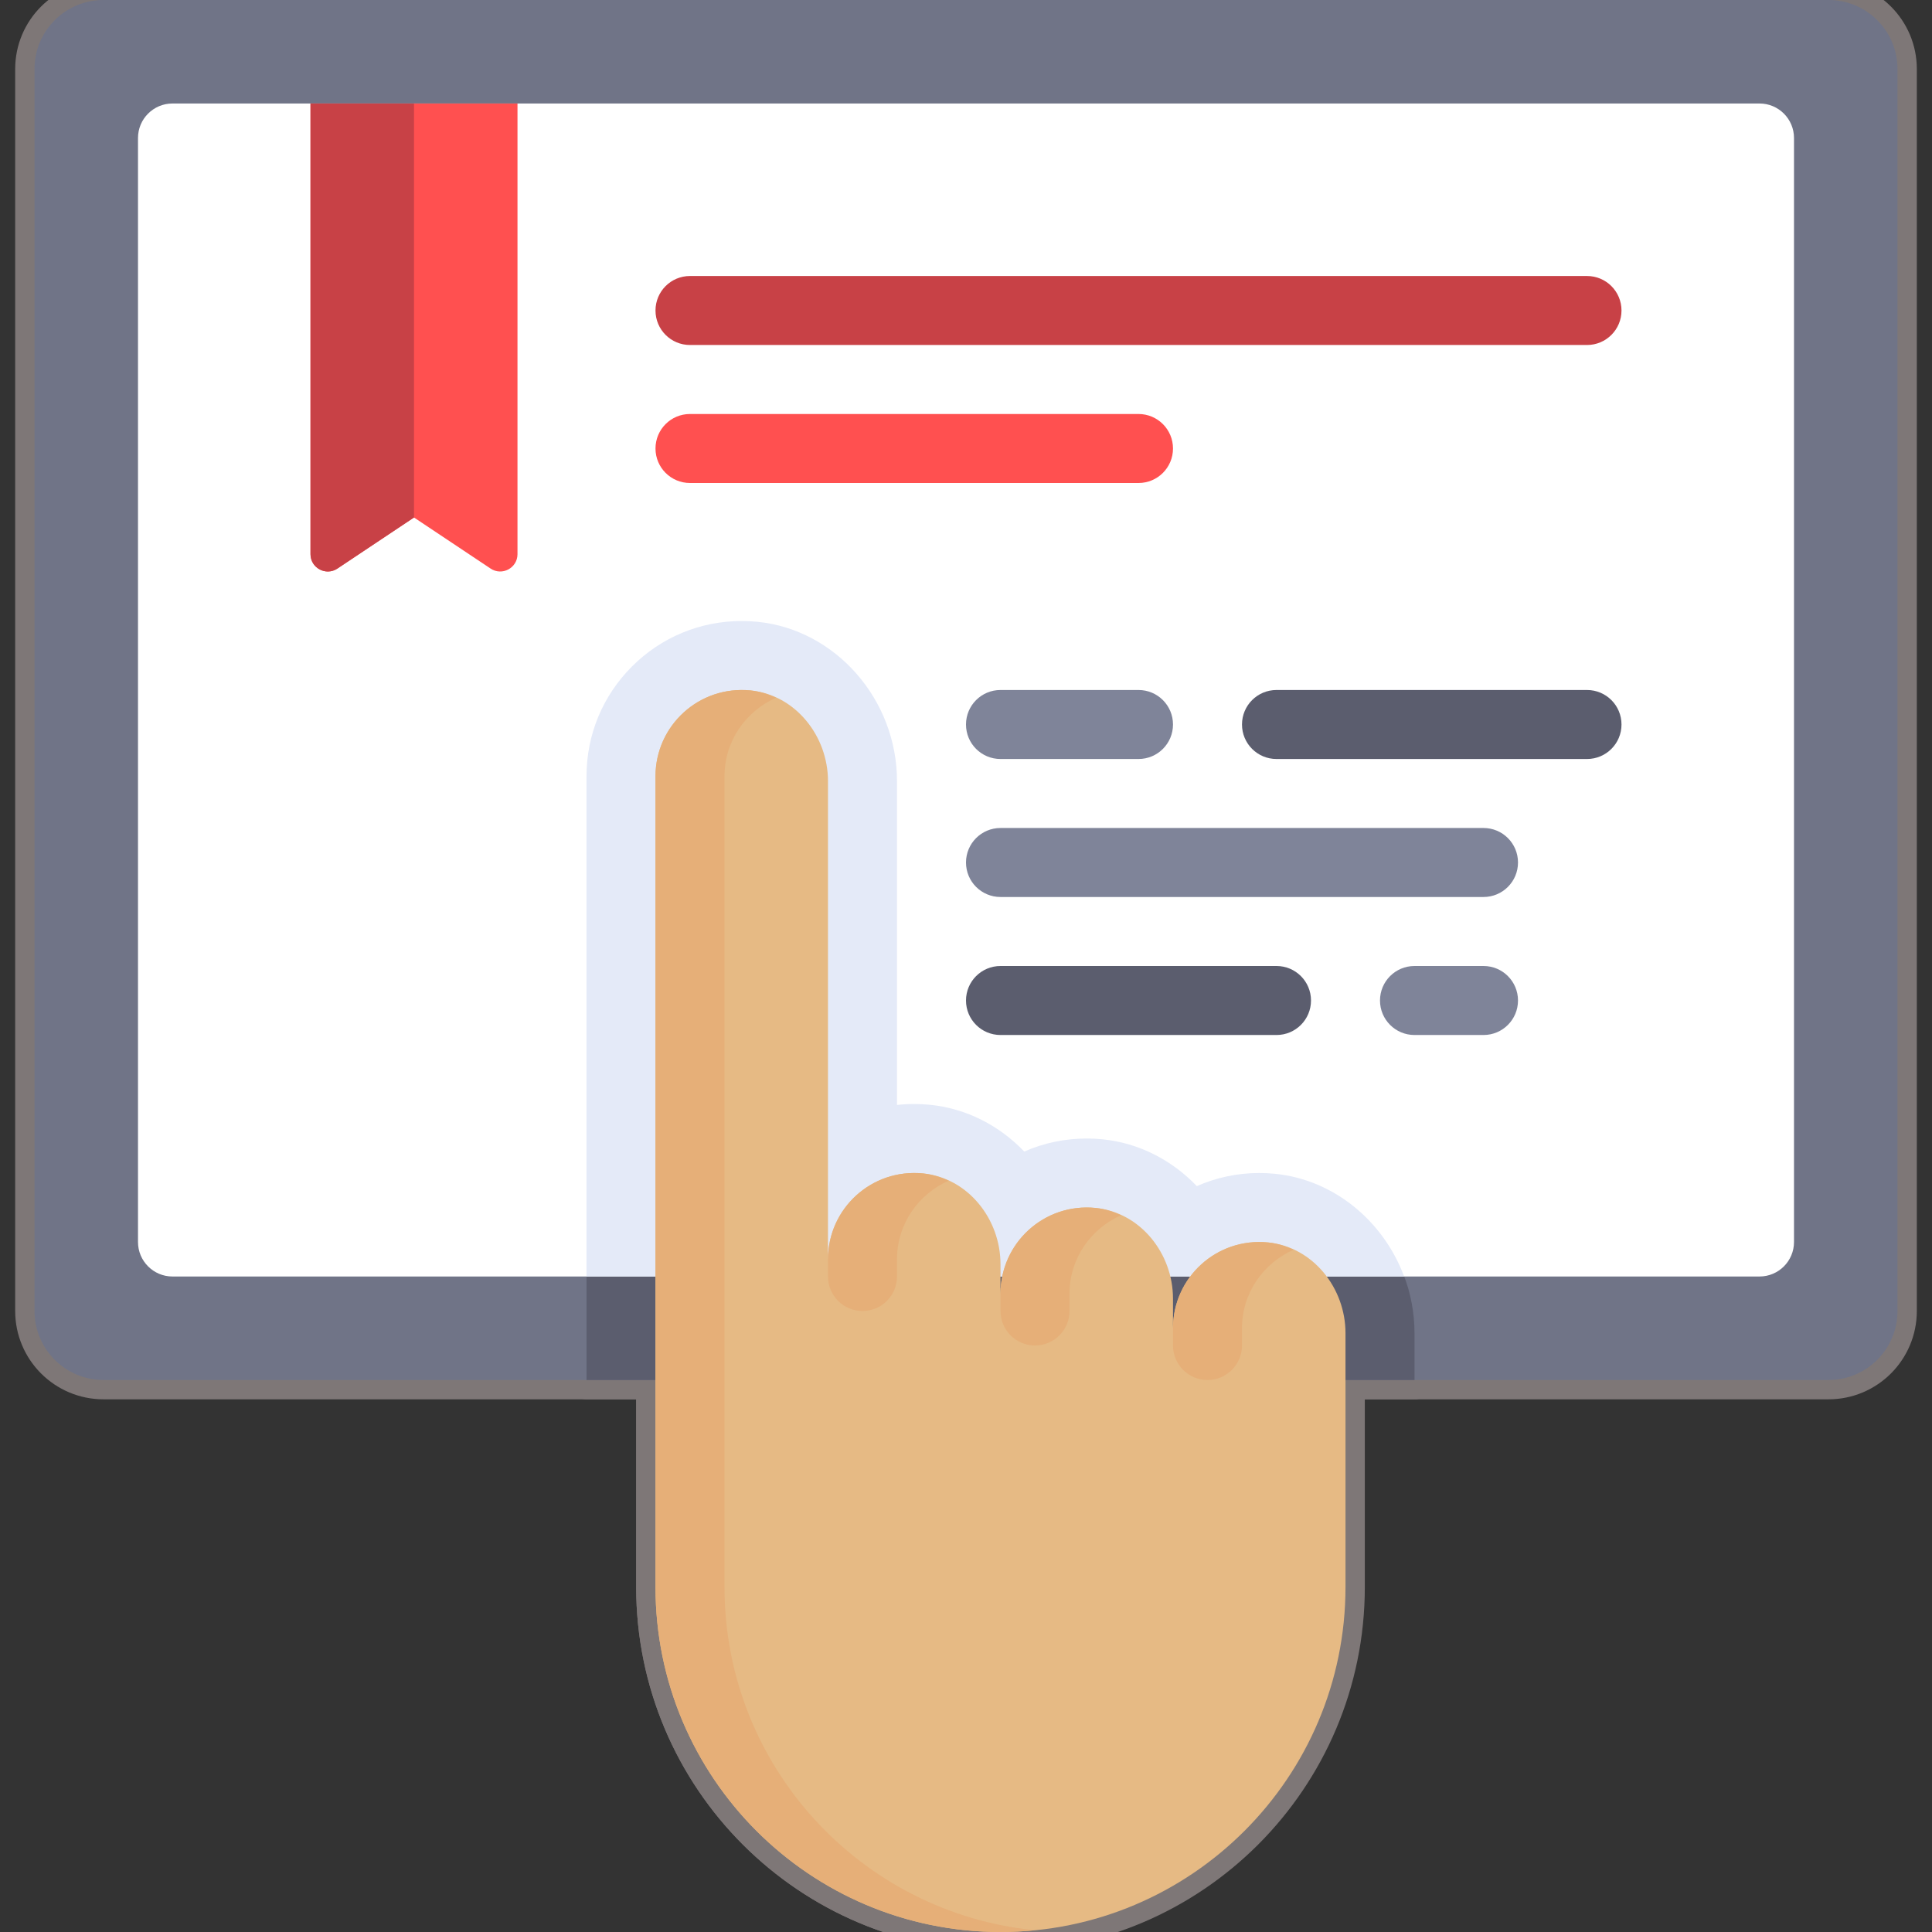 <!DOCTYPE svg PUBLIC "-//W3C//DTD SVG 1.1//EN" "http://www.w3.org/Graphics/SVG/1.1/DTD/svg11.dtd">
<!-- Uploaded to: SVG Repo, www.svgrepo.com, Transformed by: SVG Repo Mixer Tools -->
<svg height="256px" width="256px" version="1.1" id="Layer_1" xmlns="http://www.w3.org/2000/svg" xmlns:xlink="http://www.w3.org/1999/xlink" viewBox="0 0 512 512" xml:space="preserve" fill="#000000" stroke="#000000" stroke-width="0.005">
<rect x="0" y="0" width="512" height="512" fill="#333333" stroke="none"/>
<g id="SVGRepo_bgCarrier" stroke-width="0"/>
<g id="SVGRepo_tracerCarrier" stroke-linecap="round" stroke-linejoin="round" stroke="#7e7777" stroke-width="10.24"> <path style="fill:#707487;" d="M484.571,365.714H27.429c-10.099,0-18.286-8.186-18.286-18.286V18.286C9.143,8.186,17.329,0,27.429,0 h457.143c10.099,0,18.286,8.186,18.286,18.286v329.143C502.857,357.528,494.671,365.714,484.571,365.714z"/> <path style="fill:#5B5D6E;" d="M337.893,311.066c-1.407-0.141-2.801-0.209-4.178-0.209c-5.882,0-11.481,1.241-16.547,3.475 c-6.534-6.837-15.267-11.435-24.989-12.408c-1.407-0.142-2.801-0.21-4.178-0.21c-5.798,0-11.411,1.191-16.565,3.457 c-6.531-6.829-15.258-11.418-24.971-12.391c-1.407-0.141-2.801-0.209-4.178-0.209c-1.539,0-3.064,0.083-4.571,0.249v-85.803 c0-21.609-16.237-40.162-36.965-42.237c-1.407-0.141-2.801-0.209-4.178-0.209l0,0c-10.99,0-21.322,4.279-29.093,12.05 c-7.77,7.77-12.05,18.103-12.05,29.093v160h219.429v-12.411C374.857,331.694,358.621,313.142,337.893,311.066z"/> <path style="fill:#FFFFFF;" d="M170.137,338.286H45.714c-5.049,0-9.143-4.094-9.143-9.143V36.571c0-5.049,4.094-9.143,9.143-9.143 h420.571c5.049,0,9.143,4.094,9.143,9.143v292.571c0,5.049-4.094,9.143-9.143,9.143H309.665"/> <path style="fill:#E4EAF8;" d="M372.112,338.286c-5.451-14.627-18.533-25.649-34.218-27.219c-1.408-0.141-2.802-0.209-4.179-0.209 c-5.882,0-11.481,1.241-16.547,3.475c-6.534-6.837-15.267-11.435-24.989-12.408c-1.407-0.142-2.801-0.21-4.178-0.21 c-5.798,0-11.411,1.191-16.565,3.457c-6.531-6.829-15.258-11.418-24.971-12.391c-1.407-0.141-2.801-0.209-4.178-0.209 c-1.539,0-3.064,0.083-4.571,0.249v-85.803c0-21.609-16.237-40.162-36.965-42.237c-1.407-0.141-2.801-0.209-4.178-0.209l0,0 c-10.99,0-21.322,4.279-29.093,12.05c-7.77,7.77-12.05,18.103-12.05,29.093v132.571H372.112z"/> <path style="fill:#C84146;" d="M420.571,91.429H182.857c-5.054,0-9.143-4.089-9.143-9.143s4.089-9.143,9.143-9.143h237.714 c5.054,0,9.143,4.089,9.143,9.143S425.625,91.429,420.571,91.429z"/> <path style="fill:#5B5D6E;" d="M420.571,201.143h-82.286c-5.054,0-9.143-4.089-9.143-9.143s4.089-9.143,9.143-9.143h82.286 c5.054,0,9.143,4.089,9.143,9.143S425.625,201.143,420.571,201.143z"/> <g> <path style="fill:#7F8499;" d="M301.714,201.143h-36.571c-5.054,0-9.143-4.089-9.143-9.143s4.089-9.143,9.143-9.143h36.571 c5.054,0,9.143,4.089,9.143,9.143S306.768,201.143,301.714,201.143z"/> <path style="fill:#7F8499;" d="M393.143,237.714h-128c-5.054,0-9.143-4.089-9.143-9.143s4.089-9.143,9.143-9.143h128 c5.054,0,9.143,4.089,9.143,9.143S398.197,237.714,393.143,237.714z"/> <path style="fill:#7F8499;" d="M393.143,274.286h-18.286c-5.054,0-9.143-4.089-9.143-9.143s4.089-9.143,9.143-9.143h18.286 c5.054,0,9.143,4.089,9.143,9.143S398.197,274.286,393.143,274.286z"/> </g> <path style="fill:#5B5D6E;" d="M338.286,274.286h-73.143c-5.054,0-9.143-4.089-9.143-9.143s4.089-9.143,9.143-9.143h73.143 c5.054,0,9.143,4.089,9.143,9.143S343.339,274.286,338.286,274.286z"/> <path style="fill:#FF5050;" d="M301.714,128H182.857c-5.054,0-9.143-4.089-9.143-9.143s4.089-9.143,9.143-9.143h118.857 c5.054,0,9.143,4.089,9.143,9.143S306.768,128,301.714,128z"/> <path style="fill:#e6ba84;" d="M356.571,420.571v-67.269c0-11.957-8.603-22.851-20.501-24.042 c-13.681-1.369-25.214,9.338-25.214,22.739v-7.84c0-11.957-8.603-22.851-20.501-24.042c-13.681-1.369-25.214,9.338-25.214,22.739 v-7.84c0-11.957-8.603-22.851-20.501-24.042c-13.681-1.369-25.214,9.338-25.214,22.739V207.017c0-11.957-8.603-22.851-20.501-24.042 c-13.681-1.369-25.214,9.338-25.214,22.739v214.857c0,50.495,40.934,91.429,91.429,91.429l0,0 C315.638,512,356.571,471.066,356.571,420.571z"/> <g> <path style="fill:#E6AF78;" d="M192,420.571V205.714c0-9.331,5.649-17.251,13.664-20.802c-2.096-0.967-4.325-1.695-6.736-1.936 c-13.681-1.37-25.214,9.337-25.214,22.738v214.857c0,50.495,40.934,91.429,91.429,91.429c3.087,0,6.135-0.163,9.143-0.462 C228.085,506.95,192,467.979,192,420.571z"/> <path style="fill:#E6AF78;" d="M228.571,347.429c5.049,0,9.143-4.094,9.143-9.143v-4.571c0-9.331,5.649-17.251,13.664-20.802 c-2.096-0.967-4.325-1.695-6.736-1.936c-13.681-1.37-25.214,9.337-25.214,22.738v4.571 C219.429,343.335,223.522,347.429,228.571,347.429L228.571,347.429z"/> <path style="fill:#E6AF78;" d="M274.286,356.571c5.049,0,9.143-4.094,9.143-9.143v-4.571c0-9.331,5.649-17.251,13.664-20.802 c-2.096-0.967-4.325-1.695-6.736-1.936c-13.681-1.37-25.214,9.337-25.214,22.738v4.571 C265.143,352.478,269.237,356.571,274.286,356.571L274.286,356.571z"/> <path style="fill:#E6AF78;" d="M320,365.714c5.049,0,9.143-4.094,9.143-9.143V352c0-9.331,5.649-17.251,13.664-20.802 c-2.096-0.967-4.325-1.695-6.736-1.936c-13.681-1.37-25.214,9.337-25.214,22.738v4.571 C310.857,361.621,314.951,365.714,320,365.714L320,365.714z"/> </g> <path style="fill:#FF5050;" d="M82.286,27.429v119.431c0,3.663,4.082,5.848,7.13,3.816l20.298-13.533l20.298,13.533 c3.048,2.032,7.13-0.153,7.13-3.816V27.429H82.286z"/> <path style="fill:#C84146;" d="M82.286,27.429v119.431c0,3.663,4.082,5.848,7.13,3.816l20.298-13.533V27.429H82.286z"/> </g>
<g id="SVGRepo_iconCarrier"> <path style="fill:#707487;" d="M484.571,365.714H27.429c-10.099,0-18.286-8.186-18.286-18.286V18.286C9.143,8.186,17.329,0,27.429,0 h457.143c10.099,0,18.286,8.186,18.286,18.286v329.143C502.857,357.528,494.671,365.714,484.571,365.714z"/> <path style="fill:#5B5D6E;" d="M337.893,311.066c-1.407-0.141-2.801-0.209-4.178-0.209c-5.882,0-11.481,1.241-16.547,3.475 c-6.534-6.837-15.267-11.435-24.989-12.408c-1.407-0.142-2.801-0.21-4.178-0.21c-5.798,0-11.411,1.191-16.565,3.457 c-6.531-6.829-15.258-11.418-24.971-12.391c-1.407-0.141-2.801-0.209-4.178-0.209c-1.539,0-3.064,0.083-4.571,0.249v-85.803 c0-21.609-16.237-40.162-36.965-42.237c-1.407-0.141-2.801-0.209-4.178-0.209l0,0c-10.99,0-21.322,4.279-29.093,12.05 c-7.77,7.77-12.05,18.103-12.05,29.093v160h219.429v-12.411C374.857,331.694,358.621,313.142,337.893,311.066z"/> <path style="fill:#FFFFFF;" d="M170.137,338.286H45.714c-5.049,0-9.143-4.094-9.143-9.143V36.571c0-5.049,4.094-9.143,9.143-9.143 h420.571c5.049,0,9.143,4.094,9.143,9.143v292.571c0,5.049-4.094,9.143-9.143,9.143H309.665"/> <path style="fill:#E4EAF8;" d="M372.112,338.286c-5.451-14.627-18.533-25.649-34.218-27.219c-1.408-0.141-2.802-0.209-4.179-0.209 c-5.882,0-11.481,1.241-16.547,3.475c-6.534-6.837-15.267-11.435-24.989-12.408c-1.407-0.142-2.801-0.21-4.178-0.21 c-5.798,0-11.411,1.191-16.565,3.457c-6.531-6.829-15.258-11.418-24.971-12.391c-1.407-0.141-2.801-0.209-4.178-0.209 c-1.539,0-3.064,0.083-4.571,0.249v-85.803c0-21.609-16.237-40.162-36.965-42.237c-1.407-0.141-2.801-0.209-4.178-0.209l0,0 c-10.99,0-21.322,4.279-29.093,12.05c-7.77,7.77-12.05,18.103-12.05,29.093v132.571H372.112z"/> <path style="fill:#C84146;" d="M420.571,91.429H182.857c-5.054,0-9.143-4.089-9.143-9.143s4.089-9.143,9.143-9.143h237.714 c5.054,0,9.143,4.089,9.143,9.143S425.625,91.429,420.571,91.429z"/> <path style="fill:#5B5D6E;" d="M420.571,201.143h-82.286c-5.054,0-9.143-4.089-9.143-9.143s4.089-9.143,9.143-9.143h82.286 c5.054,0,9.143,4.089,9.143,9.143S425.625,201.143,420.571,201.143z"/> <g> <path style="fill:#7F8499;" d="M301.714,201.143h-36.571c-5.054,0-9.143-4.089-9.143-9.143s4.089-9.143,9.143-9.143h36.571 c5.054,0,9.143,4.089,9.143,9.143S306.768,201.143,301.714,201.143z"/> <path style="fill:#7F8499;" d="M393.143,237.714h-128c-5.054,0-9.143-4.089-9.143-9.143s4.089-9.143,9.143-9.143h128 c5.054,0,9.143,4.089,9.143,9.143S398.197,237.714,393.143,237.714z"/> <path style="fill:#7F8499;" d="M393.143,274.286h-18.286c-5.054,0-9.143-4.089-9.143-9.143s4.089-9.143,9.143-9.143h18.286 c5.054,0,9.143,4.089,9.143,9.143S398.197,274.286,393.143,274.286z"/> </g> <path style="fill:#5B5D6E;" d="M338.286,274.286h-73.143c-5.054,0-9.143-4.089-9.143-9.143s4.089-9.143,9.143-9.143h73.143 c5.054,0,9.143,4.089,9.143,9.143S343.339,274.286,338.286,274.286z"/> <path style="fill:#FF5050;" d="M301.714,128H182.857c-5.054,0-9.143-4.089-9.143-9.143s4.089-9.143,9.143-9.143h118.857 c5.054,0,9.143,4.089,9.143,9.143S306.768,128,301.714,128z"/> <path style="fill:#e6ba84;" d="M356.571,420.571v-67.269c0-11.957-8.603-22.851-20.501-24.042 c-13.681-1.369-25.214,9.338-25.214,22.739v-7.84c0-11.957-8.603-22.851-20.501-24.042c-13.681-1.369-25.214,9.338-25.214,22.739 v-7.84c0-11.957-8.603-22.851-20.501-24.042c-13.681-1.369-25.214,9.338-25.214,22.739V207.017c0-11.957-8.603-22.851-20.501-24.042 c-13.681-1.369-25.214,9.338-25.214,22.739v214.857c0,50.495,40.934,91.429,91.429,91.429l0,0 C315.638,512,356.571,471.066,356.571,420.571z"/> <g> <path style="fill:#E6AF78;" d="M192,420.571V205.714c0-9.331,5.649-17.251,13.664-20.802c-2.096-0.967-4.325-1.695-6.736-1.936 c-13.681-1.37-25.214,9.337-25.214,22.738v214.857c0,50.495,40.934,91.429,91.429,91.429c3.087,0,6.135-0.163,9.143-0.462 C228.085,506.95,192,467.979,192,420.571z"/> <path style="fill:#E6AF78;" d="M228.571,347.429c5.049,0,9.143-4.094,9.143-9.143v-4.571c0-9.331,5.649-17.251,13.664-20.802 c-2.096-0.967-4.325-1.695-6.736-1.936c-13.681-1.37-25.214,9.337-25.214,22.738v4.571 C219.429,343.335,223.522,347.429,228.571,347.429L228.571,347.429z"/> <path style="fill:#E6AF78;" d="M274.286,356.571c5.049,0,9.143-4.094,9.143-9.143v-4.571c0-9.331,5.649-17.251,13.664-20.802 c-2.096-0.967-4.325-1.695-6.736-1.936c-13.681-1.37-25.214,9.337-25.214,22.738v4.571 C265.143,352.478,269.237,356.571,274.286,356.571L274.286,356.571z"/> <path style="fill:#E6AF78;" d="M320,365.714c5.049,0,9.143-4.094,9.143-9.143V352c0-9.331,5.649-17.251,13.664-20.802 c-2.096-0.967-4.325-1.695-6.736-1.936c-13.681-1.37-25.214,9.337-25.214,22.738v4.571 C310.857,361.621,314.951,365.714,320,365.714L320,365.714z"/> </g> <path style="fill:#FF5050;" d="M82.286,27.429v119.431c0,3.663,4.082,5.848,7.13,3.816l20.298-13.533l20.298,13.533 c3.048,2.032,7.13-0.153,7.13-3.816V27.429H82.286z"/> <path style="fill:#C84146;" d="M82.286,27.429v119.431c0,3.663,4.082,5.848,7.13,3.816l20.298-13.533V27.429H82.286z"/> </g>
</svg>